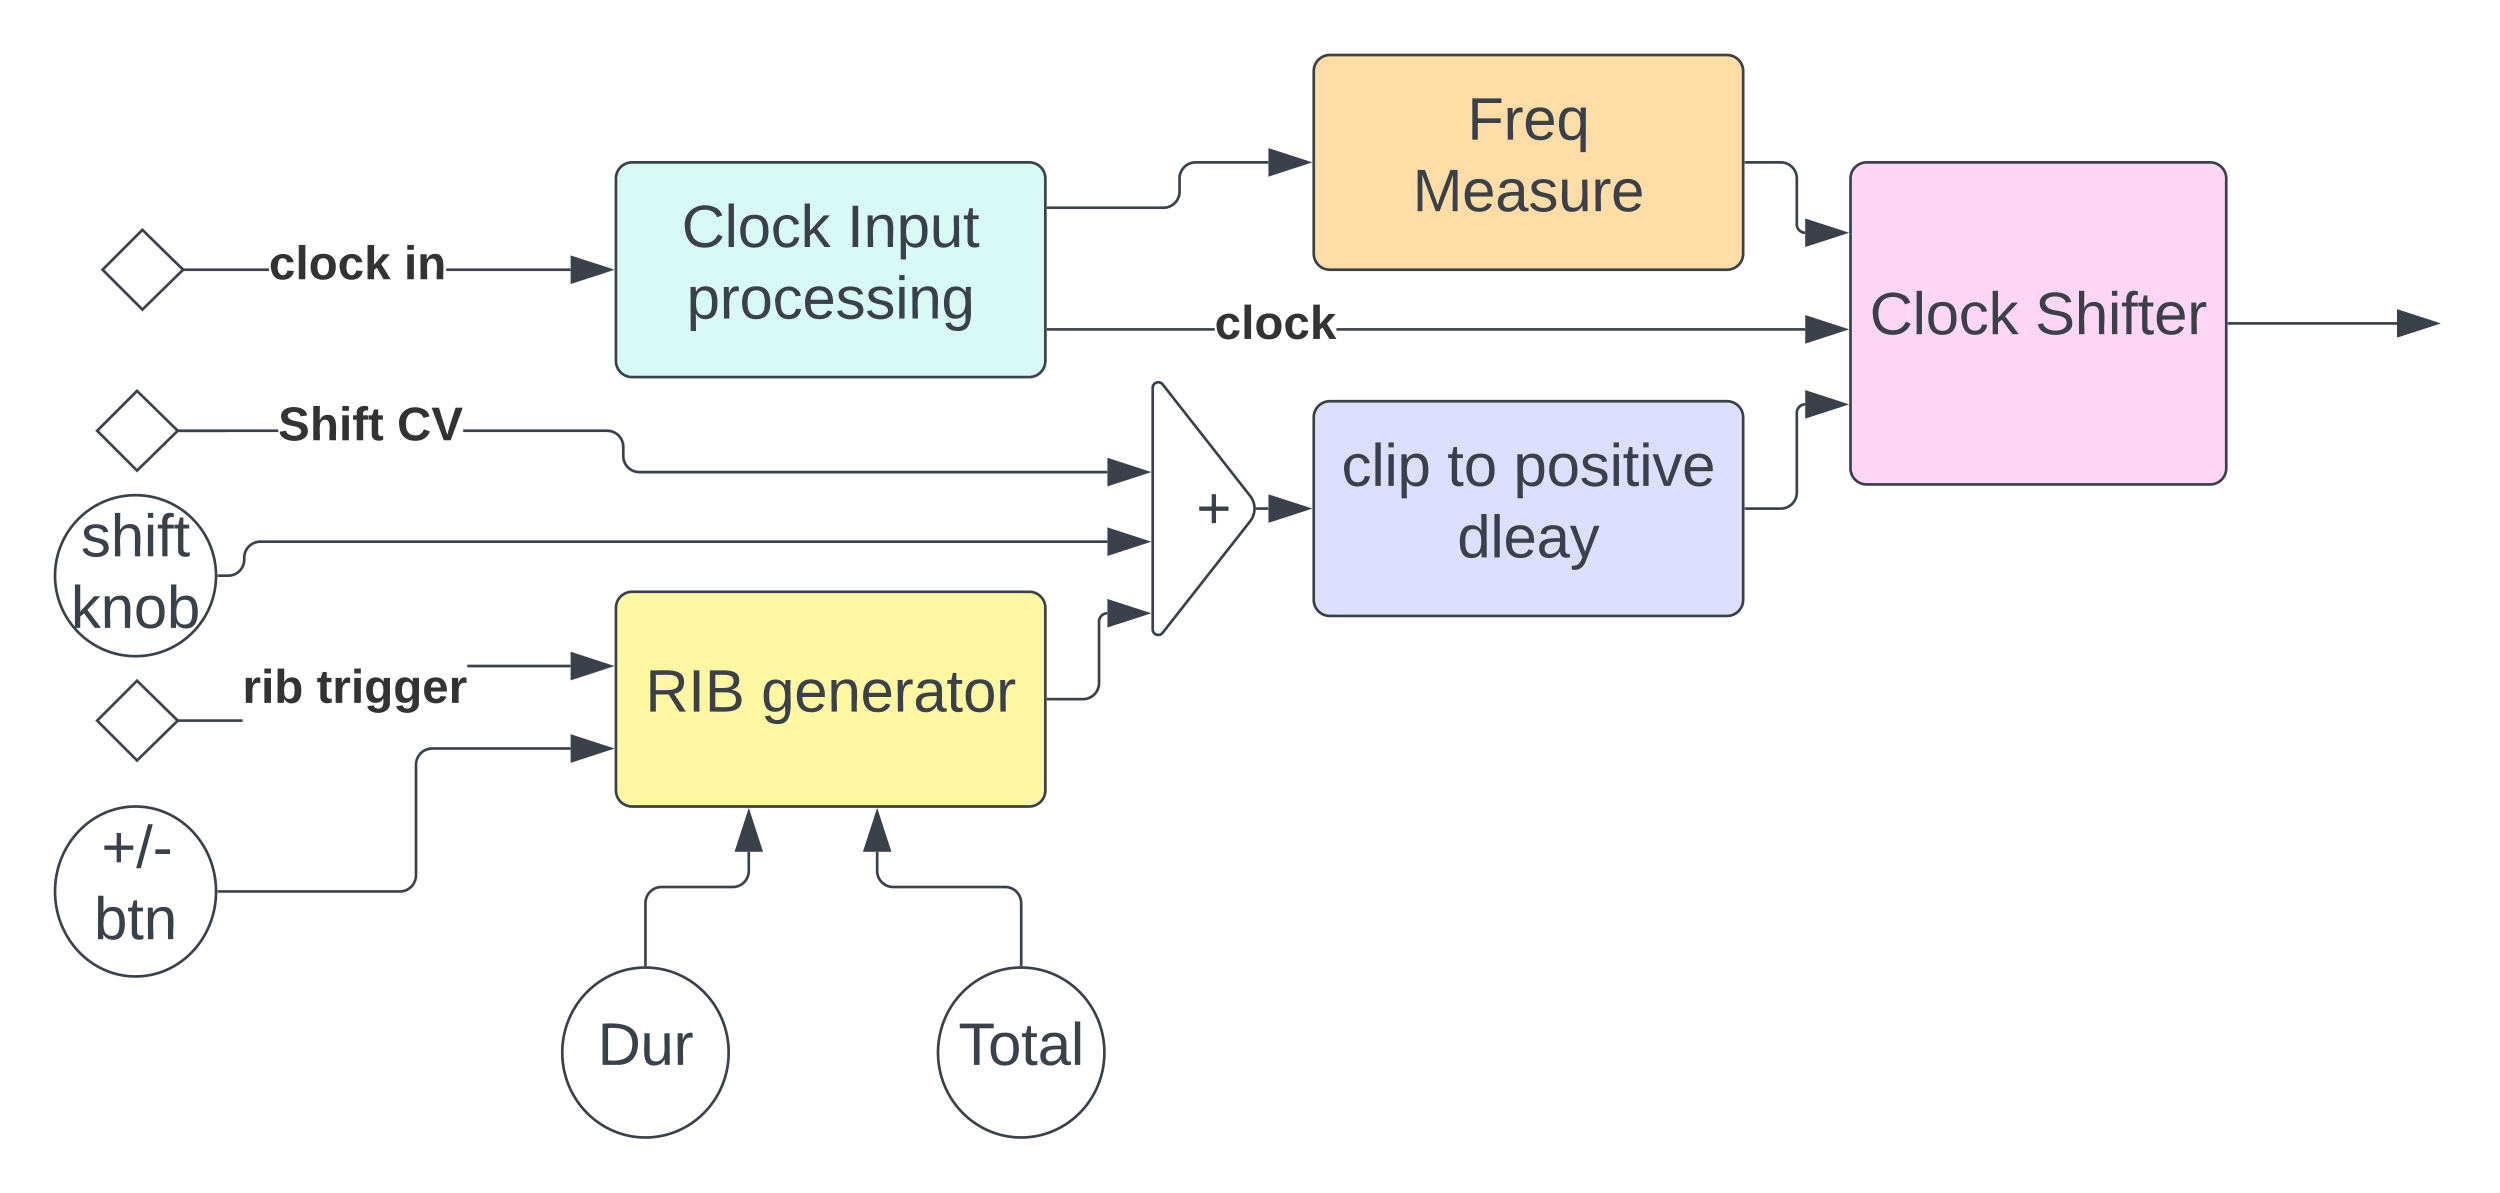 <svg xmlns="http://www.w3.org/2000/svg" xmlns:xlink="http://www.w3.org/1999/xlink" xmlns:lucid="lucid" width="931.5" height="444.33"><g transform="translate(-50.5 -39.5)" lucid:page-tab-id="0_0"><path d="M0 0h1000v500H0z" fill="#fff"/><path d="M280 106a6 6 0 0 1 6-6h148a6 6 0 0 1 6 6v68a6 6 0 0 1-6 6H286a6 6 0 0 1-6-6z" stroke="#3a414a" fill="#d7faf5"/><use xlink:href="#a" transform="matrix(1,0,0,1,285,105) translate(19.506 26.528)"/><use xlink:href="#b" transform="matrix(1,0,0,1,285,105) translate(81.111 26.528)"/><use xlink:href="#c" transform="matrix(1,0,0,1,285,105) translate(21.358 53.194)"/><path d="M150.7 140.47H118.4v-.94h32.33zm112.42 0H216.8v-.94h46.32z" stroke="#3a414a" stroke-width=".05" fill="#3a414a"/><path d="M118.7 140l-15.14 14.85L88.7 140l14.86-14.85z" fill="#fff"/><path d="M119.4 140l-15.85 15.52L88.03 140l15.52-15.52zm-30.02 0l14.18 14.18L118.03 140l-14.47-14.18z" stroke="#3a414a" stroke-width=".05" fill="#3a414a"/><path d="M277.88 140l-14.26 4.63v-9.26z" fill="#3a414a"/><path d="M279.42 140l-16.28 5.3v-10.6zm-15.33 3.98l12.25-3.98-12.26-3.98z" stroke="#3a414a" stroke-width=".05" fill="#3a414a"/><use xlink:href="#d" transform="matrix(1,0,0,1,150.713,129.333) translate(0 14.222)"/><use xlink:href="#e" transform="matrix(1,0,0,1,150.713,129.333) translate(50.321 14.222)"/><path d="M280 266a6 6 0 0 1 6-6h148a6 6 0 0 1 6 6v68a6 6 0 0 1-6 6H286a6 6 0 0 1-6-6z" stroke="#3a414a" fill="#fff7a1"/><use xlink:href="#f" transform="matrix(1,0,0,1,285,265) translate(5.957 39.653)"/><use xlink:href="#g" transform="matrix(1,0,0,1,285,265) translate(49.105 39.653)"/><path d="M740 106a6 6 0 0 1 6-6h128a6 6 0 0 1 6 6v108a6 6 0 0 1-6 6H746a6 6 0 0 1-6-6z" stroke="#3a414a" fill="#ffd6f5"/><use xlink:href="#a" transform="matrix(1,0,0,1,745,105) translate(2.16 59.028)"/><use xlink:href="#h" transform="matrix(1,0,0,1,745,105) translate(63.765 59.028)"/><path d="M503.1 162.7H441v-.95h62.1zm220.02 0H548.48v-.95h174.64z" stroke="#3a414a" stroke-width=".05" fill="#3a414a"/><path d="M441 162.7h-.5v-.95h.5z" fill="#3a414a"/><path stroke="#3a414a" stroke-width=".05" fill="#3a414a"/><path d="M737.88 162.22l-14.26 4.64v-9.27z" fill="#3a414a"/><path d="M739.42 162.22l-16.28 5.3v-10.6zm-15.33 3.98l12.25-3.98-12.26-3.98z" stroke="#3a414a" stroke-width=".05" fill="#3a414a"/><use xlink:href="#i" transform="matrix(1,0,0,1,503.094,151.556) translate(0 14.222)"/><path d="M131 254c0 16.57-13.43 30-30 30s-30-13.43-30-30 13.43-30 30-30 30 13.43 30 30z" stroke="#3a414a" fill="#fff"/><use xlink:href="#j" transform="matrix(1,0,0,1,76,229) translate(4.66 17.778)"/><use xlink:href="#k" transform="matrix(1,0,0,1,76,229) translate(0.926 44.444)"/><path d="M132 254h3.5a6 6 0 0 0 6-6v-.67a6 6 0 0 1 6-6h315.62" stroke="#3a414a" fill="none"/><path d="M132 254.47h-.54l.04-.46-.02-.47h.53z" stroke="#3a414a" stroke-width=".05" fill="#3a414a"/><path d="M477.88 241.33l-14.26 4.64v-9.27z" stroke="#3a414a" fill="#3a414a"/><path d="M140.87 308.48h-24.5v-.96h24.5zm122.25-20.34h-38.5v-.95h38.5z" stroke="#3a414a" stroke-width=".05" fill="#3a414a"/><path d="M116.7 308l-15.14 14.85L86.7 308l14.86-14.85z" fill="#fff"/><path d="M117.4 308l-15.85 15.52L86.03 308l15.52-15.52zm-30.02 0l14.18 14.18L116.03 308l-14.47-14.18z" stroke="#3a414a" stroke-width=".05" fill="#3a414a"/><path d="M277.88 287.67l-14.26 4.63v-9.27z" fill="#3a414a"/><path d="M279.42 287.67l-16.28 5.3v-10.6zm-15.33 3.98l12.25-3.98-12.26-4z" stroke="#3a414a" stroke-width=".05" fill="#3a414a"/><use xlink:href="#l" transform="matrix(1,0,0,1,140.873,287.167) translate(0 14.222)"/><use xlink:href="#m" transform="matrix(1,0,0,1,140.873,287.167) translate(27.605 14.222)"/><path d="M483.7 182.72A2.07 2.07 0 0 0 480 184v90a2.07 2.07 0 0 0 3.7 1.28l32.6-41.56a7.65 7.65 0 0 0 0-9.44z" stroke="#3a414a" fill="#fff"/><use xlink:href="#n" transform="matrix(6.123233995736766e-17,1,-1,6.123233995736766e-17,515,183) translate(39.524 19.653)"/><path d="M518.93 229h4.2" stroke="#3a414a" fill="none"/><path d="M518.94 229.47h-.54l.03-.47-.03-.47h.54z" stroke="#3a414a" stroke-width=".05" fill="#3a414a"/><path d="M537.88 229l-14.26 4.63v-9.26z" stroke="#3a414a" fill="#3a414a"/><path d="M131 371.67c0 17.5-13.43 31.66-30 31.66s-30-14.17-30-31.66c0-17.5 13.43-31.67 30-31.67s30 14.18 30 31.67z" stroke="#3a414a" fill="#fff"/><use xlink:href="#o" transform="matrix(1,0,0,1,76,345) translate(12.264 17.778)"/><use xlink:href="#p" transform="matrix(1,0,0,1,76,345) translate(9.573 44.444)"/><path d="M540 66a6 6 0 0 1 6-6h148a6 6 0 0 1 6 6v68a6 6 0 0 1-6 6H546a6 6 0 0 1-6-6z" stroke="#3a414a" fill="#ffdda6"/><use xlink:href="#q" transform="matrix(1,0,0,1,545,65) translate(52.222 26.528)"/><use xlink:href="#r" transform="matrix(1,0,0,1,545,65) translate(31.852 53.194)"/><path d="M441 116.9h43a6 6 0 0 0 6-6V106a6 6 0 0 1 6-6h27.12" stroke="#3a414a" fill="none"/><path d="M441 117.36h-.5v-.95h.5z" stroke="#3a414a" stroke-width=".05" fill="#3a414a"/><path d="M537.88 100l-14.26 4.64v-9.28z" stroke="#3a414a" fill="#3a414a"/><path d="M701 100h13a6 6 0 0 1 6 6v17.1a3.12 3.12 0 0 0 3.12 3.12" stroke="#3a414a" fill="none"/><path d="M701 100.47h-.5v-.94h.5z" stroke="#3a414a" stroke-width=".05" fill="#3a414a"/><path d="M737.88 126.22l-14.26 4.64v-9.27z" stroke="#3a414a" fill="#3a414a"/><path d="M540 195a6 6 0 0 1 6-6h148a6 6 0 0 1 6 6v68a6 6 0 0 1-6 6H546a6 6 0 0 1-6-6z" stroke="#3a414a" fill="#dedeff"/><use xlink:href="#s" transform="matrix(1,0,0,1,545,194) translate(5.37 26.528)"/><use xlink:href="#t" transform="matrix(1,0,0,1,545,194) translate(44.753 26.528)"/><use xlink:href="#u" transform="matrix(1,0,0,1,545,194) translate(69.444 26.528)"/><use xlink:href="#v" transform="matrix(1,0,0,1,545,194) translate(48.488 53.194)"/><path d="M701 229h13a6 6 0 0 0 6-6v-29.72a3.12 3.12 0 0 1 3.12-3.1" stroke="#3a414a" fill="none"/><path d="M701 229.47h-.5v-.94h.5z" stroke="#3a414a" stroke-width=".05" fill="#3a414a"/><path d="M737.88 190.17l-14.26 4.63v-9.27z" stroke="#3a414a" fill="#3a414a"/><path d="M277.76 199.6l1 .24.93.4.86.52.77.66.66.77.52.86.4.94.23 1 .08.98v3.4l.06.88.2.85.33.8.45.75.56.66.66.57.74.45.8.33.85.2.87.08h174.35v.94h-174.4l-.98-.07-1-.24-.93-.4-.86-.52-.77-.66-.66-.77-.52-.86-.4-.94-.23-1-.08-.98v-3.4l-.06-.88-.2-.85-.33-.8-.45-.75-.56-.66-.66-.57-.74-.45-.8-.33-.85-.2-.87-.08H223.1v-.94h53.67zm-161.38.88v-.95h37.77v.94z" stroke="#3a414a" stroke-width=".05" fill="#3a414a"/><path d="M116.7 200l-15.14 14.85L86.7 200l14.86-14.85z" fill="#fff"/><path d="M117.4 200l-15.85 15.52L86.03 200l15.52-15.52zm-30.02 0l14.18 14.18L116.03 200l-14.47-14.18z" stroke="#3a414a" stroke-width=".05" fill="#3a414a"/><path d="M477.88 215.4l-14.26 4.63v-9.27z" fill="#3a414a"/><path d="M479.42 215.4l-16.28 5.3v-10.6zm-15.33 3.98l12.25-3.98-12.26-3.98z" stroke="#3a414a" stroke-width=".05" fill="#3a414a"/><use xlink:href="#w" transform="matrix(1,0,0,1,154.151,189.333) translate(0 14.222)"/><use xlink:href="#x" transform="matrix(1,0,0,1,154.151,189.333) translate(44.296 14.222)"/><path d="M441 300h13a6 6 0 0 0 6-6v-22.88a3.12 3.12 0 0 1 3.12-3.12" stroke="#3a414a" fill="none"/><path d="M441 300.48h-.5v-.96h.5z" stroke="#3a414a" stroke-width=".05" fill="#3a414a"/><path d="M477.88 268l-14.26 4.63v-9.26z" stroke="#3a414a" fill="#3a414a"/><path d="M263.12 318.88h-51.6l-.88.06-.85.2-.8.34-.75.45-.66.56-.57.65-.45.74-.33.8-.2.84-.07.88v41.26l-.08 1-.24 1-.4.93-.52.87-.66.78-.77.66-.86.54-.94.4-1 .22-.98.08H132v-.95h67.48l.9-.08.83-.2.8-.33.75-.47.66-.56.57-.66.45-.73.33-.8.2-.84.08-.88v-41.27l.07-1 .24-.98.4-.94.52-.87.66-.78.77-.66.86-.53.94-.4 1-.23.98-.07h51.64z" stroke="#3a414a" stroke-width=".05" fill="#3a414a"/><path d="M132 372.14h-.54l.04-.47-.03-.48h.54z" fill="#3a414a"/><path stroke="#3a414a" stroke-width=".05" fill="#3a414a"/><path d="M277.88 318.4l-14.26 4.64v-9.28z" fill="#3a414a"/><path d="M279.42 318.4l-16.28 5.3v-10.6zm-15.33 3.98l12.25-3.98-12.26-3.98z" stroke="#3a414a" stroke-width=".05" fill="#3a414a"/><path d="M462 431.67c0 17.5-13.88 31.66-31 31.66-17.12 0-31-14.17-31-31.66 0-17.5 13.88-31.67 31-31.67 17.12 0 31 14.18 31 31.67z" stroke="#3a414a" fill="#fff"/><g><use xlink:href="#y" transform="matrix(1,0,0,1,405,405) translate(2.605 31.278)"/></g><path d="M322 431.67c0 17.5-13.88 31.66-31 31.66-17.12 0-31-14.17-31-31.66 0-17.5 13.88-31.67 31-31.67 17.12 0 31 14.18 31 31.67z" stroke="#3a414a" fill="#fff"/><g><use xlink:href="#z" transform="matrix(1,0,0,1,265,405) translate(8.16 31.278)"/></g><path d="M291 399v-23a6 6 0 0 1 6-6h26.5a6 6 0 0 0 6-6v-7.12" stroke="#3a414a" fill="none"/><path d="M291.48 399.54l-.48-.04-.48.03V399h.96z" stroke="#3a414a" stroke-width=".05" fill="#3a414a"/><path d="M329.5 342.12l4.63 14.26h-9.26z" stroke="#3a414a" fill="#3a414a"/><path d="M431 399v-23a6 6 0 0 0-6-6h-41.67a6 6 0 0 1-6-6v-7.12" stroke="#3a414a" fill="none"/><path d="M431.48 399.54l-.48-.04-.48.03V399h.96z" stroke="#3a414a" stroke-width=".05" fill="#3a414a"/><path d="M377.33 342.12l4.64 14.26h-9.27z" stroke="#3a414a" fill="#3a414a"/><path d="M881 160h62.62" stroke="#3a414a" fill="none"/><path d="M881 160.47h-.5v-.94h.5z" stroke="#3a414a" stroke-width=".05" fill="#3a414a"/><path d="M958.38 160l-14.26 4.63v-9.26z" stroke="#3a414a" fill="#3a414a"/><defs><path fill="#3a414a" d="M212-179c-10-28-35-45-73-45-59 0-87 40-87 99 0 60 29 101 89 101 43 0 62-24 78-52l27 14C228-24 195 4 139 4 59 4 22-46 18-125c-6-104 99-153 187-111 19 9 31 26 39 46" id="A"/><path fill="#3a414a" d="M24 0v-261h32V0H24" id="B"/><path fill="#3a414a" d="M100-194c62-1 85 37 85 99 1 63-27 99-86 99S16-35 15-95c0-66 28-99 85-99zM99-20c44 1 53-31 53-75 0-43-8-75-51-75s-53 32-53 75 10 74 51 75" id="C"/><path fill="#3a414a" d="M96-169c-40 0-48 33-48 73s9 75 48 75c24 0 41-14 43-38l32 2c-6 37-31 61-74 61-59 0-76-41-82-99-10-93 101-131 147-64 4 7 5 14 7 22l-32 3c-4-21-16-35-41-35" id="D"/><path fill="#3a414a" d="M143 0L79-87 56-68V0H24v-261h32v163l83-92h37l-77 82L181 0h-38" id="E"/><g id="a"><use transform="matrix(0.062,0,0,0.062,0,0)" xlink:href="#A"/><use transform="matrix(0.062,0,0,0.062,15.988,0)" xlink:href="#B"/><use transform="matrix(0.062,0,0,0.062,20.864,0)" xlink:href="#C"/><use transform="matrix(0.062,0,0,0.062,33.21,0)" xlink:href="#D"/><use transform="matrix(0.062,0,0,0.062,44.321,0)" xlink:href="#E"/></g><path fill="#3a414a" d="M33 0v-248h34V0H33" id="F"/><path fill="#3a414a" d="M117-194c89-4 53 116 60 194h-32v-121c0-31-8-49-39-48C34-167 62-67 57 0H25l-1-190h30c1 10-1 24 2 32 11-22 29-35 61-36" id="G"/><path fill="#3a414a" d="M115-194c55 1 70 41 70 98S169 2 115 4C84 4 66-9 55-30l1 105H24l-1-265h31l2 30c10-21 28-34 59-34zm-8 174c40 0 45-34 45-75s-6-73-45-74c-42 0-51 32-51 76 0 43 10 73 51 73" id="H"/><path fill="#3a414a" d="M84 4C-5 8 30-112 23-190h32v120c0 31 7 50 39 49 72-2 45-101 50-169h31l1 190h-30c-1-10 1-25-2-33-11 22-28 36-60 37" id="I"/><path fill="#3a414a" d="M59-47c-2 24 18 29 38 22v24C64 9 27 4 27-40v-127H5v-23h24l9-43h21v43h35v23H59v120" id="J"/><g id="b"><use transform="matrix(0.062,0,0,0.062,0,0)" xlink:href="#F"/><use transform="matrix(0.062,0,0,0.062,6.173,0)" xlink:href="#G"/><use transform="matrix(0.062,0,0,0.062,18.519,0)" xlink:href="#H"/><use transform="matrix(0.062,0,0,0.062,30.864,0)" xlink:href="#I"/><use transform="matrix(0.062,0,0,0.062,43.21,0)" xlink:href="#J"/></g><path fill="#3a414a" d="M114-163C36-179 61-72 57 0H25l-1-190h30c1 12-1 29 2 39 6-27 23-49 58-41v29" id="K"/><path fill="#3a414a" d="M100-194c63 0 86 42 84 106H49c0 40 14 67 53 68 26 1 43-12 49-29l28 8c-11 28-37 45-77 45C44 4 14-33 15-96c1-61 26-98 85-98zm52 81c6-60-76-77-97-28-3 7-6 17-6 28h103" id="L"/><path fill="#3a414a" d="M135-143c-3-34-86-38-87 0 15 53 115 12 119 90S17 21 10-45l28-5c4 36 97 45 98 0-10-56-113-15-118-90-4-57 82-63 122-42 12 7 21 19 24 35" id="M"/><path fill="#3a414a" d="M24-231v-30h32v30H24zM24 0v-190h32V0H24" id="N"/><path fill="#3a414a" d="M177-190C167-65 218 103 67 71c-23-6-38-20-44-43l32-5c15 47 100 32 89-28v-30C133-14 115 1 83 1 29 1 15-40 15-95c0-56 16-97 71-98 29-1 48 16 59 35 1-10 0-23 2-32h30zM94-22c36 0 50-32 50-73 0-42-14-75-50-75-39 0-46 34-46 75s6 73 46 73" id="O"/><g id="c"><use transform="matrix(0.062,0,0,0.062,0,0)" xlink:href="#H"/><use transform="matrix(0.062,0,0,0.062,12.346,0)" xlink:href="#K"/><use transform="matrix(0.062,0,0,0.062,19.691,0)" xlink:href="#C"/><use transform="matrix(0.062,0,0,0.062,32.037,0)" xlink:href="#D"/><use transform="matrix(0.062,0,0,0.062,43.148,0)" xlink:href="#L"/><use transform="matrix(0.062,0,0,0.062,55.494,0)" xlink:href="#M"/><use transform="matrix(0.062,0,0,0.062,66.605,0)" xlink:href="#M"/><use transform="matrix(0.062,0,0,0.062,77.716,0)" xlink:href="#N"/><use transform="matrix(0.062,0,0,0.062,82.593,0)" xlink:href="#G"/><use transform="matrix(0.062,0,0,0.062,94.938,0)" xlink:href="#O"/></g><path fill="#333" d="M190-63c-7 42-38 67-86 67-59 0-84-38-90-98-12-110 154-137 174-36l-49 2c-2-19-15-32-35-32-30 0-35 28-38 64-6 74 65 87 74 30" id="P"/><path fill="#333" d="M25 0v-261h50V0H25" id="Q"/><path fill="#333" d="M110-194c64 0 96 36 96 99 0 64-35 99-97 99-61 0-95-36-95-99 0-62 34-99 96-99zm-1 164c35 0 45-28 45-65 0-40-10-65-43-65-34 0-45 26-45 65 0 36 10 65 43 65" id="R"/><path fill="#333" d="M147 0L96-86 75-71V0H25v-261h50v150l67-79h53l-66 74L201 0h-54" id="S"/><g id="d"><use transform="matrix(0.049,0,0,0.049,0,0)" xlink:href="#P"/><use transform="matrix(0.049,0,0,0.049,9.877,0)" xlink:href="#Q"/><use transform="matrix(0.049,0,0,0.049,14.815,0)" xlink:href="#R"/><use transform="matrix(0.049,0,0,0.049,25.63,0)" xlink:href="#P"/><use transform="matrix(0.049,0,0,0.049,35.506,0)" xlink:href="#S"/></g><path fill="#333" d="M25-224v-37h50v37H25zM25 0v-190h50V0H25" id="T"/><path fill="#333" d="M135-194c87-1 58 113 63 194h-50c-7-57 23-157-34-157-59 0-34 97-39 157H25l-1-190h47c2 12-1 28 3 38 12-26 28-41 61-42" id="U"/><g id="e"><use transform="matrix(0.049,0,0,0.049,0,0)" xlink:href="#T"/><use transform="matrix(0.049,0,0,0.049,4.938,0)" xlink:href="#U"/></g><path fill="#3a414a" d="M233-177c-1 41-23 64-60 70L243 0h-38l-65-103H63V0H30v-248c88 3 205-21 203 71zM63-129c60-2 137 13 137-47 0-61-80-42-137-45v92" id="V"/><path fill="#3a414a" d="M160-131c35 5 61 23 61 61C221 17 115-2 30 0v-248c76 3 177-17 177 60 0 33-19 50-47 57zm-97-11c50-1 110 9 110-42 0-47-63-36-110-37v79zm0 115c55-2 124 14 124-45 0-56-70-42-124-44v89" id="W"/><g id="f"><use transform="matrix(0.062,0,0,0.062,0,0)" xlink:href="#V"/><use transform="matrix(0.062,0,0,0.062,15.988,0)" xlink:href="#F"/><use transform="matrix(0.062,0,0,0.062,22.16,0)" xlink:href="#W"/></g><path fill="#3a414a" d="M141-36C126-15 110 5 73 4 37 3 15-17 15-53c-1-64 63-63 125-63 3-35-9-54-41-54-24 1-41 7-42 31l-33-3c5-37 33-52 76-52 45 0 72 20 72 64v82c-1 20 7 32 28 27v20c-31 9-61-2-59-35zM48-53c0 20 12 33 32 33 41-3 63-29 60-74-43 2-92-5-92 41" id="X"/><g id="g"><use transform="matrix(0.062,0,0,0.062,0,0)" xlink:href="#O"/><use transform="matrix(0.062,0,0,0.062,12.346,0)" xlink:href="#L"/><use transform="matrix(0.062,0,0,0.062,24.691,0)" xlink:href="#G"/><use transform="matrix(0.062,0,0,0.062,37.037,0)" xlink:href="#L"/><use transform="matrix(0.062,0,0,0.062,49.383,0)" xlink:href="#K"/><use transform="matrix(0.062,0,0,0.062,56.728,0)" xlink:href="#X"/><use transform="matrix(0.062,0,0,0.062,69.074,0)" xlink:href="#J"/><use transform="matrix(0.062,0,0,0.062,75.247,0)" xlink:href="#C"/><use transform="matrix(0.062,0,0,0.062,87.593,0)" xlink:href="#K"/></g><path fill="#3a414a" d="M185-189c-5-48-123-54-124 2 14 75 158 14 163 119 3 78-121 87-175 55-17-10-28-26-33-46l33-7c5 56 141 63 141-1 0-78-155-14-162-118-5-82 145-84 179-34 5 7 8 16 11 25" id="Y"/><path fill="#3a414a" d="M106-169C34-169 62-67 57 0H25v-261h32l-1 103c12-21 28-36 61-36 89 0 53 116 60 194h-32v-121c2-32-8-49-39-48" id="Z"/><path fill="#3a414a" d="M101-234c-31-9-42 10-38 44h38v23H63V0H32v-167H5v-23h27c-7-52 17-82 69-68v24" id="aa"/><g id="h"><use transform="matrix(0.062,0,0,0.062,0,0)" xlink:href="#Y"/><use transform="matrix(0.062,0,0,0.062,14.815,0)" xlink:href="#Z"/><use transform="matrix(0.062,0,0,0.062,27.16,0)" xlink:href="#N"/><use transform="matrix(0.062,0,0,0.062,32.037,0)" xlink:href="#aa"/><use transform="matrix(0.062,0,0,0.062,38.21,0)" xlink:href="#J"/><use transform="matrix(0.062,0,0,0.062,44.383,0)" xlink:href="#L"/><use transform="matrix(0.062,0,0,0.062,56.728,0)" xlink:href="#K"/></g><g id="i"><use transform="matrix(0.049,0,0,0.049,0,0)" xlink:href="#P"/><use transform="matrix(0.049,0,0,0.049,9.877,0)" xlink:href="#Q"/><use transform="matrix(0.049,0,0,0.049,14.815,0)" xlink:href="#R"/><use transform="matrix(0.049,0,0,0.049,25.63,0)" xlink:href="#P"/><use transform="matrix(0.049,0,0,0.049,35.506,0)" xlink:href="#S"/></g><g id="j"><use transform="matrix(0.062,0,0,0.062,0,0)" xlink:href="#M"/><use transform="matrix(0.062,0,0,0.062,11.111,0)" xlink:href="#Z"/><use transform="matrix(0.062,0,0,0.062,23.457,0)" xlink:href="#N"/><use transform="matrix(0.062,0,0,0.062,28.333,0)" xlink:href="#aa"/><use transform="matrix(0.062,0,0,0.062,34.506,0)" xlink:href="#J"/></g><path fill="#3a414a" d="M115-194c53 0 69 39 70 98 0 66-23 100-70 100C84 3 66-7 56-30L54 0H23l1-261h32v101c10-23 28-34 59-34zm-8 174c40 0 45-34 45-75 0-40-5-75-45-74-42 0-51 32-51 76 0 43 10 73 51 73" id="ab"/><g id="k"><use transform="matrix(0.062,0,0,0.062,0,0)" xlink:href="#E"/><use transform="matrix(0.062,0,0,0.062,11.111,0)" xlink:href="#G"/><use transform="matrix(0.062,0,0,0.062,23.457,0)" xlink:href="#C"/><use transform="matrix(0.062,0,0,0.062,35.802,0)" xlink:href="#ab"/></g><path fill="#333" d="M135-150c-39-12-60 13-60 57V0H25l-1-190h47c2 13-1 29 3 40 6-28 27-53 61-41v41" id="ac"/><path fill="#333" d="M135-194c52 0 70 43 70 98 0 56-19 99-73 100-30 1-46-15-58-35L72 0H24l1-261h50v104c11-23 29-37 60-37zM114-30c31 0 40-27 40-66 0-37-7-63-39-63s-41 28-41 65c0 36 8 64 40 64" id="ad"/><g id="l"><use transform="matrix(0.049,0,0,0.049,0,0)" xlink:href="#ac"/><use transform="matrix(0.049,0,0,0.049,6.914,0)" xlink:href="#T"/><use transform="matrix(0.049,0,0,0.049,11.852,0)" xlink:href="#ad"/></g><path fill="#333" d="M115-3C79 11 28 4 28-45v-112H4v-33h27l15-45h31v45h36v33H77v99c-1 23 16 31 38 25v30" id="ae"/><path fill="#333" d="M195-6C206 82 75 100 31 46c-4-6-6-13-8-21l49-6c3 16 16 24 34 25 40 0 42-37 40-79-11 22-30 35-61 35-53 0-70-43-70-97 0-56 18-96 73-97 30 0 46 14 59 34l2-30h47zm-90-29c32 0 41-27 41-63 0-35-9-62-40-62-32 0-39 29-40 63 0 36 9 62 39 62" id="af"/><path fill="#333" d="M185-48c-13 30-37 53-82 52C43 2 14-33 14-96s30-98 90-98c62 0 83 45 84 108H66c0 31 8 55 39 56 18 0 30-7 34-22zm-45-69c5-46-57-63-70-21-2 6-4 13-4 21h74" id="ag"/><g id="m"><use transform="matrix(0.049,0,0,0.049,0,0)" xlink:href="#ae"/><use transform="matrix(0.049,0,0,0.049,5.877,0)" xlink:href="#ac"/><use transform="matrix(0.049,0,0,0.049,12.79,0)" xlink:href="#T"/><use transform="matrix(0.049,0,0,0.049,17.728,0)" xlink:href="#af"/><use transform="matrix(0.049,0,0,0.049,28.543,0)" xlink:href="#af"/><use transform="matrix(0.049,0,0,0.049,39.358,0)" xlink:href="#ag"/><use transform="matrix(0.049,0,0,0.049,49.235,0)" xlink:href="#ac"/></g><path fill="#3a414a" d="M118-107v75H92v-75H18v-26h74v-75h26v75h74v26h-74" id="ah"/><use transform="matrix(0.062,0,0,0.062,0,0)" xlink:href="#ah" id="n"/><path fill="#3a414a" d="M0 4l72-265h28L28 4H0" id="ai"/><path fill="#3a414a" d="M16-82v-28h88v28H16" id="aj"/><g id="o"><use transform="matrix(0.062,0,0,0.062,0,0)" xlink:href="#ah"/><use transform="matrix(0.062,0,0,0.062,12.963,0)" xlink:href="#ai"/><use transform="matrix(0.062,0,0,0.062,19.136,0)" xlink:href="#aj"/></g><g id="p"><use transform="matrix(0.062,0,0,0.062,0,0)" xlink:href="#ab"/><use transform="matrix(0.062,0,0,0.062,12.346,0)" xlink:href="#J"/><use transform="matrix(0.062,0,0,0.062,18.519,0)" xlink:href="#G"/></g><path fill="#3a414a" d="M63-220v92h138v28H63V0H30v-248h175v28H63" id="ak"/><path fill="#3a414a" d="M145-31C134-9 116 4 85 4 32 4 16-35 15-94c0-59 17-99 70-100 32-1 48 14 60 33 0-11-1-24 2-32h30l-1 268h-32zM93-21c41 0 51-33 51-76s-8-73-50-73c-40 0-46 35-46 75s5 74 45 74" id="al"/><g id="q"><use transform="matrix(0.062,0,0,0.062,0,0)" xlink:href="#ak"/><use transform="matrix(0.062,0,0,0.062,13.519,0)" xlink:href="#K"/><use transform="matrix(0.062,0,0,0.062,20.864,0)" xlink:href="#L"/><use transform="matrix(0.062,0,0,0.062,33.21,0)" xlink:href="#al"/></g><path fill="#3a414a" d="M240 0l2-218c-23 76-54 145-80 218h-23L58-218 59 0H30v-248h44l77 211c21-75 51-140 76-211h43V0h-30" id="am"/><g id="r"><use transform="matrix(0.062,0,0,0.062,0,0)" xlink:href="#am"/><use transform="matrix(0.062,0,0,0.062,18.457,0)" xlink:href="#L"/><use transform="matrix(0.062,0,0,0.062,30.802,0)" xlink:href="#X"/><use transform="matrix(0.062,0,0,0.062,43.148,0)" xlink:href="#M"/><use transform="matrix(0.062,0,0,0.062,54.259,0)" xlink:href="#I"/><use transform="matrix(0.062,0,0,0.062,66.605,0)" xlink:href="#K"/><use transform="matrix(0.062,0,0,0.062,73.951,0)" xlink:href="#L"/></g><g id="s"><use transform="matrix(0.062,0,0,0.062,0,0)" xlink:href="#D"/><use transform="matrix(0.062,0,0,0.062,11.111,0)" xlink:href="#B"/><use transform="matrix(0.062,0,0,0.062,15.988,0)" xlink:href="#N"/><use transform="matrix(0.062,0,0,0.062,20.864,0)" xlink:href="#H"/></g><g id="t"><use transform="matrix(0.062,0,0,0.062,0,0)" xlink:href="#J"/><use transform="matrix(0.062,0,0,0.062,6.173,0)" xlink:href="#C"/></g><path fill="#3a414a" d="M108 0H70L1-190h34L89-25l56-165h34" id="an"/><g id="u"><use transform="matrix(0.062,0,0,0.062,0,0)" xlink:href="#H"/><use transform="matrix(0.062,0,0,0.062,12.346,0)" xlink:href="#C"/><use transform="matrix(0.062,0,0,0.062,24.691,0)" xlink:href="#M"/><use transform="matrix(0.062,0,0,0.062,35.802,0)" xlink:href="#N"/><use transform="matrix(0.062,0,0,0.062,40.679,0)" xlink:href="#J"/><use transform="matrix(0.062,0,0,0.062,46.852,0)" xlink:href="#N"/><use transform="matrix(0.062,0,0,0.062,51.728,0)" xlink:href="#an"/><use transform="matrix(0.062,0,0,0.062,62.84,0)" xlink:href="#L"/></g><path fill="#3a414a" d="M85-194c31 0 48 13 60 33l-1-100h32l1 261h-30c-2-10 0-23-3-31C134-8 116 4 85 4 32 4 16-35 15-94c0-66 23-100 70-100zm9 24c-40 0-46 34-46 75 0 40 6 74 45 74 42 0 51-32 51-76 0-42-9-74-50-73" id="ao"/><path fill="#3a414a" d="M179-190L93 31C79 59 56 82 12 73V49c39 6 53-20 64-50L1-190h34L92-34l54-156h33" id="ap"/><g id="v"><use transform="matrix(0.062,0,0,0.062,0,0)" xlink:href="#ao"/><use transform="matrix(0.062,0,0,0.062,12.346,0)" xlink:href="#B"/><use transform="matrix(0.062,0,0,0.062,17.222,0)" xlink:href="#L"/><use transform="matrix(0.062,0,0,0.062,29.568,0)" xlink:href="#X"/><use transform="matrix(0.062,0,0,0.062,41.914,0)" xlink:href="#ap"/></g><path fill="#333" d="M169-182c-1-43-94-46-97-3 18 66 151 10 154 114 3 95-165 93-204 36-6-8-10-19-12-30l50-8c3 46 112 56 116 5-17-69-150-10-154-114-4-87 153-88 188-35 5 8 8 18 10 28" id="aq"/><path fill="#333" d="M114-157C55-157 80-60 75 0H25v-261h50l-1 109c12-26 28-41 61-42 86-1 58 113 63 194h-50c-7-57 23-157-34-157" id="ar"/><path fill="#333" d="M121-226c-27-7-43 5-38 36h38v33H83V0H34v-157H6v-33h28c-9-59 32-81 87-68v32" id="as"/><g id="w"><use transform="matrix(0.049,0,0,0.049,0,0)" xlink:href="#aq"/><use transform="matrix(0.049,0,0,0.049,11.852,0)" xlink:href="#ar"/><use transform="matrix(0.049,0,0,0.049,22.667,0)" xlink:href="#T"/><use transform="matrix(0.049,0,0,0.049,27.605,0)" xlink:href="#as"/><use transform="matrix(0.049,0,0,0.049,33.481,0)" xlink:href="#ae"/></g><path fill="#333" d="M67-125c0 53 21 87 73 88 37 1 54-22 65-47l45 17C233-25 199 4 140 4 58 4 20-42 15-125 8-235 124-281 211-232c18 10 29 29 36 50l-46 12c-8-25-30-41-62-41-52 0-71 34-72 86" id="at"/><path fill="#333" d="M147 0H94L2-248h55l64 206c17-72 42-137 63-206h54" id="au"/><g id="x"><use transform="matrix(0.049,0,0,0.049,0,0)" xlink:href="#at"/><use transform="matrix(0.049,0,0,0.049,12.79,0)" xlink:href="#au"/></g><path fill="#3a414a" d="M127-220V0H93v-220H8v-28h204v28h-85" id="av"/><g id="y"><use transform="matrix(0.062,0,0,0.062,0,0)" xlink:href="#av"/><use transform="matrix(0.062,0,0,0.062,11.049,0)" xlink:href="#C"/><use transform="matrix(0.062,0,0,0.062,23.395,0)" xlink:href="#J"/><use transform="matrix(0.062,0,0,0.062,29.568,0)" xlink:href="#X"/><use transform="matrix(0.062,0,0,0.062,41.914,0)" xlink:href="#B"/></g><path fill="#3a414a" d="M30-248c118-7 216 8 213 122C240-48 200 0 122 0H30v-248zM63-27c89 8 146-16 146-99s-60-101-146-95v194" id="aw"/><g id="z"><use transform="matrix(0.062,0,0,0.062,0,0)" xlink:href="#aw"/><use transform="matrix(0.062,0,0,0.062,15.988,0)" xlink:href="#I"/><use transform="matrix(0.062,0,0,0.062,28.333,0)" xlink:href="#K"/></g></defs></g></svg>